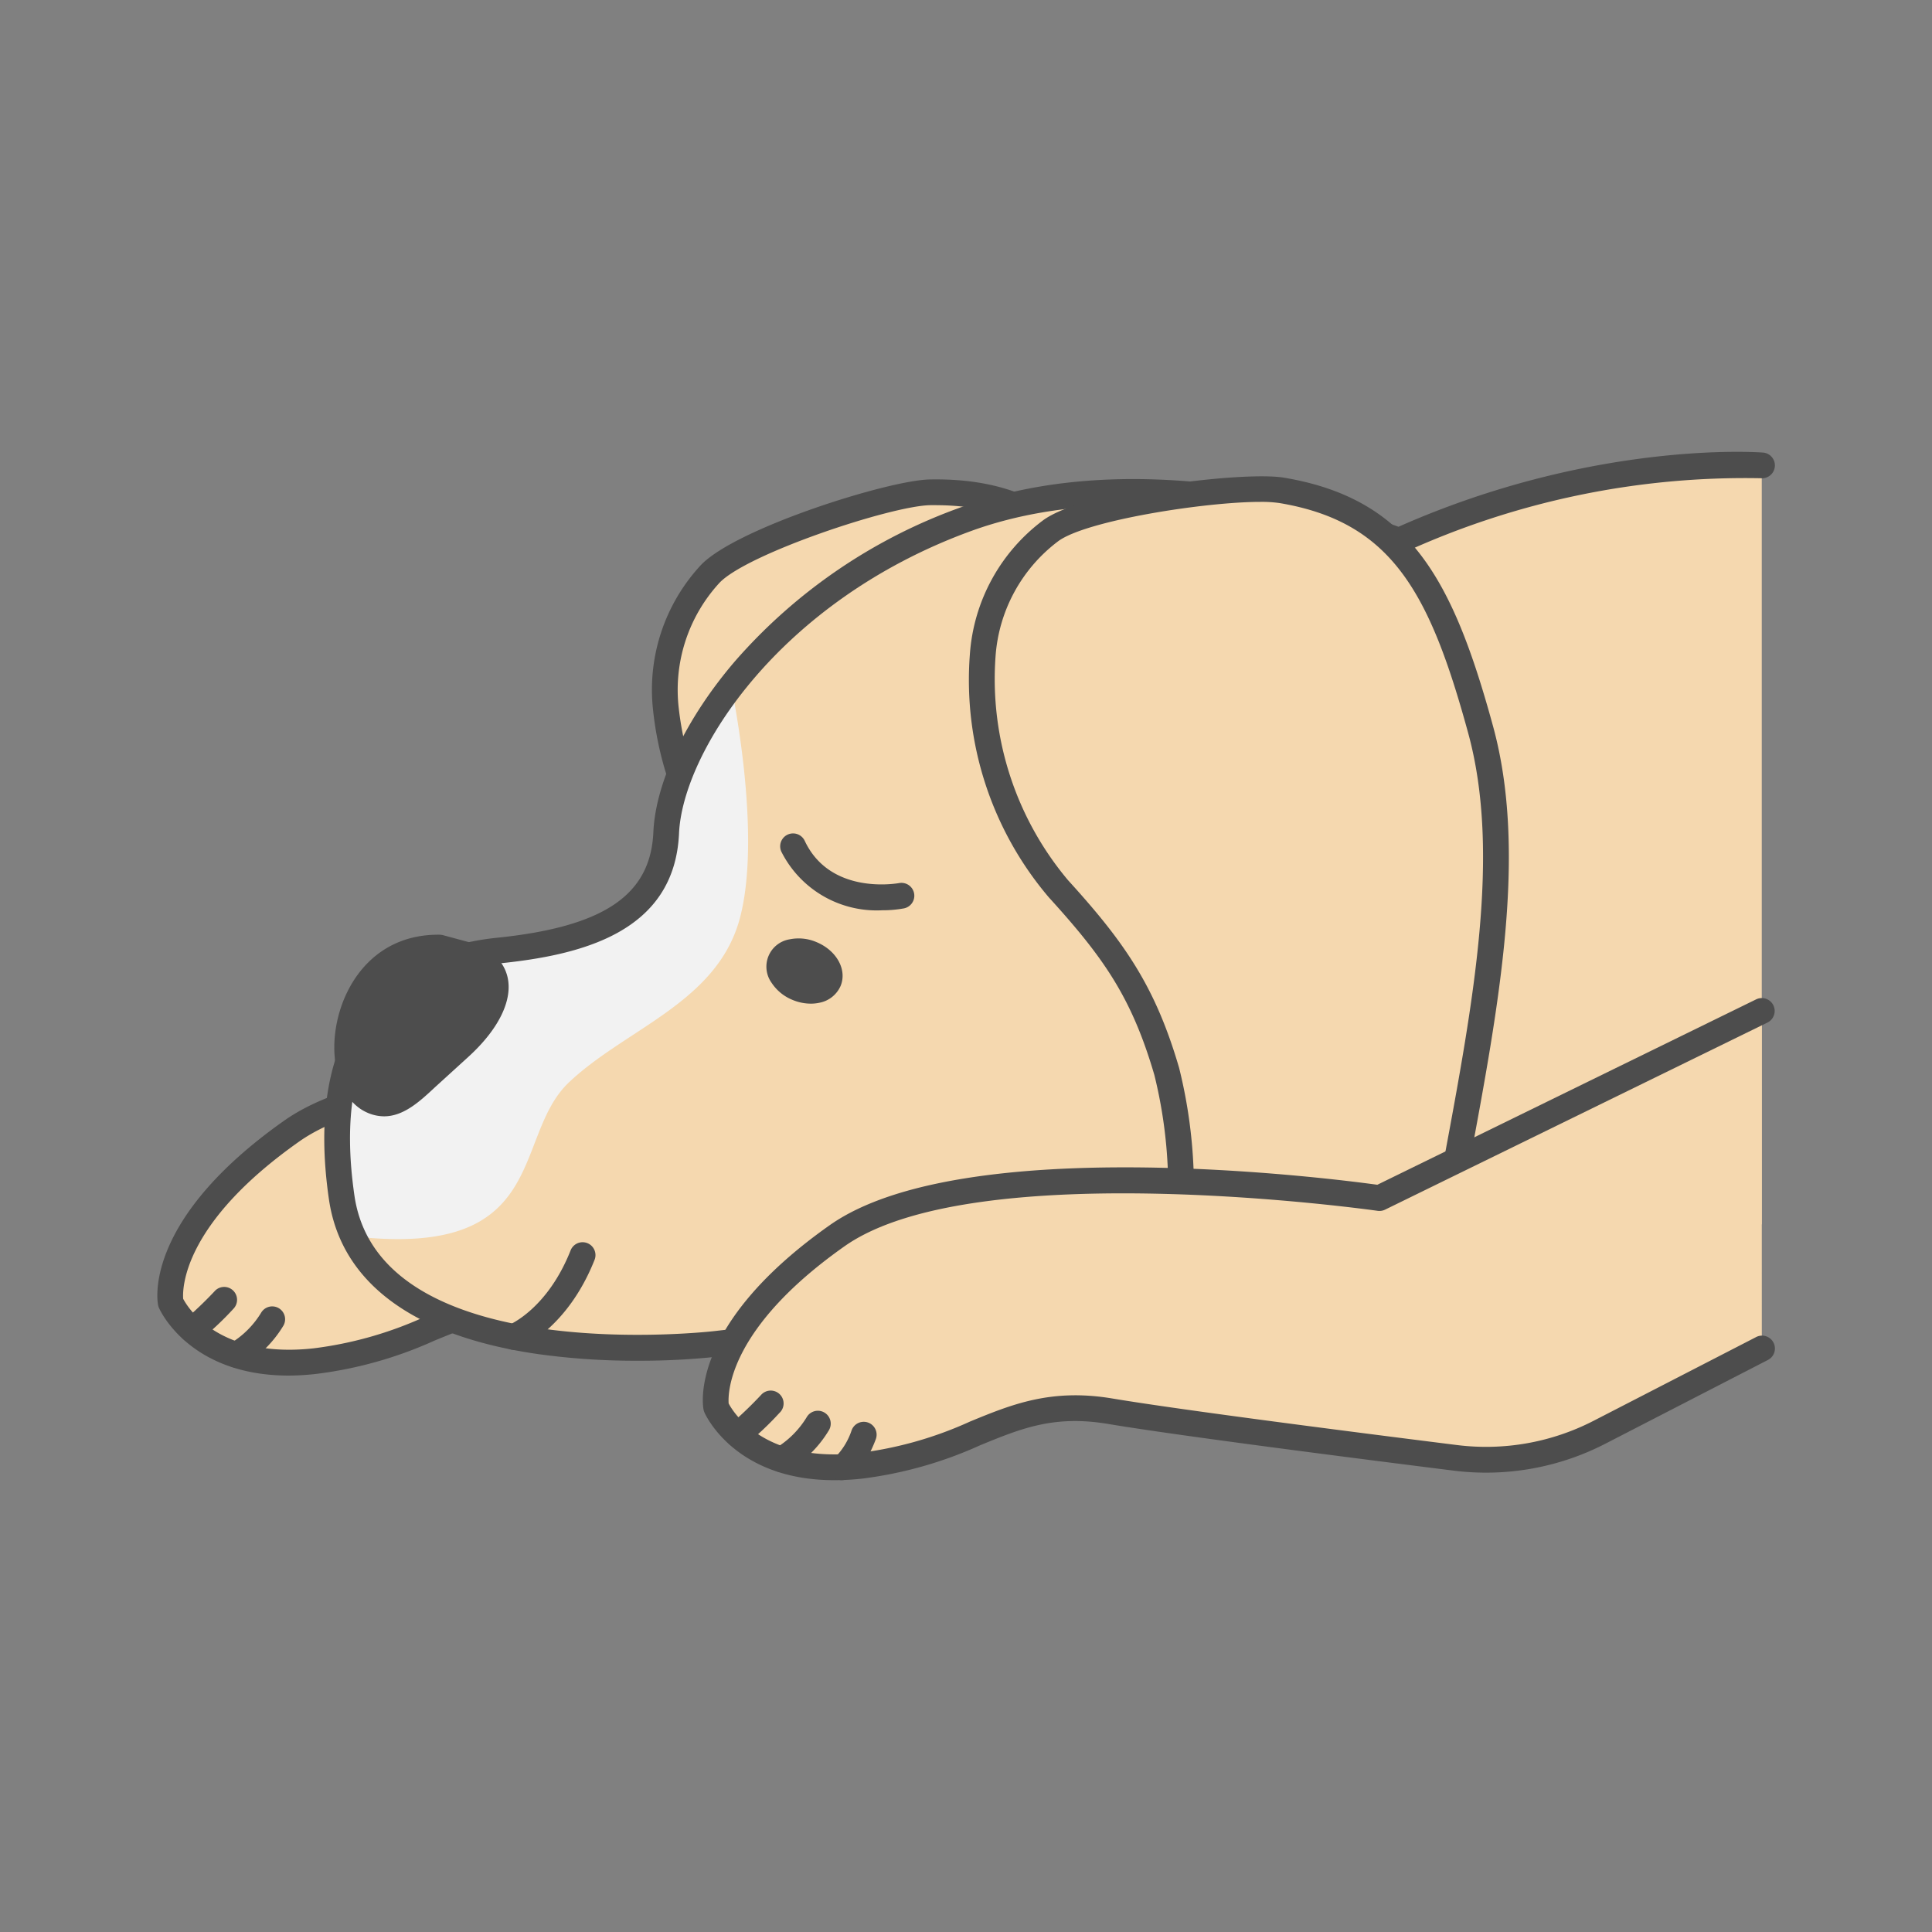<svg id="Layer_1" height="512" viewBox="0 0 150 150" width="512" xmlns="http://www.w3.org/2000/svg" data-name="Layer 1"><rect x="0" y="0" width="150" height="150" fill="#808080" stroke="none"/><path d="m94.433 70.365-29.685 14.528s-31.5-4.547-42.1 2.923-9.39 13.315-9.39 13.315 2.424 5.522 11.208 4.547 11.51-5.555 19.385-4.239 32.713 4.355 32.713 4.355l17.872-9.209" fill="#f5d8af"/><g fill="#4d4d4d"><path d="m22.423 106.8c-7.679 0-9.981-5.029-10.083-5.261a.951.951 0 0 1 -.064-.2c-.055-.264-1.218-6.577 9.793-14.336 10.358-7.3 39.023-3.62 42.515-3.139l29.409-14.398a1 1 0 1 1 .879 1.8l-29.684 14.524a1 1 0 0 1 -.582.092c-.313-.047-31.23-4.406-41.384 2.751-9.062 6.385-9.057 11.433-9 12.207.388.734 2.822 4.651 10.127 3.844a29.527 29.527 0 0 0 8.627-2.447c3.23-1.326 6.28-2.577 11.033-1.784 7.293 1.218 29.492 3.958 32.364 4.31l17.6-9.067a1 1 0 1 1 .916 1.777l-17.872 9.209a1 1 0 0 1 -.579.1c-.249-.031-24.95-3.056-32.757-4.361-4.189-.7-6.729.343-9.943 1.662a31.625 31.625 0 0 1 -9.167 2.585 19.562 19.562 0 0 1 -2.148.132z"/><path d="m14.943 103.264a22.7 22.7 0 0 0 2.5-2.379"/><path d="m14.944 104.264a1 1 0 0 1 -.552-1.834 31.49 31.49 0 0 0 2.335-2.248 1 1 0 0 1 1.425 1.4 23.993 23.993 0 0 1 -2.722 2.552 1 1 0 0 1 -.486.13z"/></g><path d="m21.15 102.4a8.063 8.063 0 0 1 -2.8 2.782" fill="#f5d8af"/><path d="m18.353 106.186a1 1 0 0 1 -.46-1.889 7.085 7.085 0 0 0 2.392-2.395 1 1 0 0 1 1.731 1 9.052 9.052 0 0 1 -3.206 3.171.99.99 0 0 1 -.457.113z" fill="#4d4d4d"/><path d="m69.316 78.132 25.52-4.732c-.363-7.39-1.354-14.089-4.068-19.709-5.023-10.4-9.154-15.618-18.559-15.467-3.179.051-14.661 3.819-17.063 6.328-7.646 7.987-1.383 21.92 5.635 27.248 2.8 2.125 5.864 3.977 8.535 6.332z" fill="#f5d8af"/><path d="m69.316 79.132a1 1 0 0 1 -.661-.25 58.964 58.964 0 0 0 -5.255-3.971c-1.066-.746-2.168-1.515-3.222-2.315a26.048 26.048 0 0 1 -9.471-17.434 14.219 14.219 0 0 1 3.719-11.3c2.741-2.862 14.574-6.585 17.767-6.637 9.853-.184 14.279 5.275 19.475 16.032 2.448 5.068 3.733 11.265 4.167 20.1a1 1 0 0 1 -.816 1.032l-25.519 4.727a1.129 1.129 0 0 1 -.184.016zm3.28-39.91h-.371c-3.038.05-14.193 3.76-16.356 6.019a12.272 12.272 0 0 0 -3.169 9.759 24.275 24.275 0 0 0 8.686 16c1.023.777 2.108 1.536 3.158 2.269 1.695 1.184 3.443 2.4 5.064 3.79l24.184-4.483c-.459-8.085-1.678-13.8-3.924-18.452-4.863-10.061-8.721-14.902-17.268-14.902z" fill="#4d4d4d"/><path d="m136.783 36.138v58.919l-81.183 9.275s-23.02 2.777-28.17-8.342a10.3 10.3 0 0 1 -.9-3.024c-2.12-14.614 5.75-18.506 12.11-19.161s12.78-2.337 13.08-9.156c.14-3.088 1.83-7.238 5.05-11.377a40.812 40.812 0 0 1 18.27-12.985c15.15-5.511 33.57 1.7 33.57 1.7a63.9 63.9 0 0 1 28.173-5.849z" fill="#f5d8af"/><path d="m57.473 71.179c-1.7 6.626-8.81 8.62-13.29 12.845s-1.39 13.724-16.75 11.966a10.3 10.3 0 0 1 -.9-3.024c-2.12-14.614 5.75-18.506 12.11-19.161s12.78-2.337 13.08-9.156c.14-3.088 1.83-7.238 5.05-11.377.09.428 2.37 11.409.7 17.907z" fill="#f2f2f2"/><path d="m49.475 105.647a54.706 54.706 0 0 1 -7.756-.524c-9.648-1.4-15.243-5.551-16.181-12.01-.946-6.521-.035-11.611 2.709-15.126 2.888-3.7 7.193-4.858 10.3-5.175 8.32-.849 11.962-3.3 12.18-8.2.172-3.887 2.541-8.849 6.336-13.274a42.038 42.038 0 0 1 17.637-11.985c14.273-5.2 31.03.5 33.88 1.545 15.037-6.662 27.737-5.8 28.276-5.762a1 1 0 1 1 -.149 1.994 63.568 63.568 0 0 0 -27.685 5.761 1 1 0 0 1 -.774.02c-.181-.072-18.258-7-32.863-1.679-14.993 5.468-22.385 17.232-22.665 23.463-.344 7.728-7.649 9.461-13.974 10.107-2.716.278-6.468 1.268-8.922 4.414-2.4 3.071-3.171 7.649-2.306 13.61 1.958 13.493 27.71 10.549 27.969 10.517l74.513-8.52a1 1 0 1 1 .228 1.986l-74.508 8.521a57.055 57.055 0 0 1 -6.245.317z" fill="#4d4d4d"/><path d="m82.174 69c4.066 4.468 6.527 7.735 8.41 14.18 1.281 4.386.895 9.341 1.618 13.954s5.829 9.948 9.569 9.777c3.974-.183 8.575-1.364 10.154-10.311 2.668-15.122 6.078-28.8 3.035-39.938s-6.153-17.022-15.429-18.588c-3.131-.529-15.111 1.083-17.931 3.111-8.973 6.459-5.355 21.301.574 27.815z" fill="#f5d8af"/><g fill="#4d4d4d"><path d="m101.6 107.917c-4.2 0-9.574-5.458-10.384-10.625-.3-1.889-.412-3.84-.524-5.727a36.674 36.674 0 0 0 -1.067-8.1c-1.762-6.033-3.951-9.129-8.189-13.788a26.045 26.045 0 0 1 -6.136-18.869 14.217 14.217 0 0 1 5.717-10.435c3.22-2.316 15.539-3.813 18.681-3.285 9.7 1.638 13.077 7.789 16.226 19.313 2.664 9.749.479 21.491-1.834 33.923-.394 2.118-.8 4.27-1.18 6.453-1.676 9.5-6.809 10.939-11.094 11.136-.072.002-.145.004-.216.004zm-3.75-68.951c-4.281 0-13.45 1.434-15.665 3.034a12.267 12.267 0 0 0 -4.895 9.019 24.276 24.276 0 0 0 5.624 17.311c4.364 4.8 6.768 8.2 8.63 14.573a38.77 38.77 0 0 1 1.144 8.544c.108 1.839.221 3.741.5 5.535.652 4.153 5.323 9.056 8.535 8.932 3.949-.18 7.8-1.454 9.215-9.485.387-2.188.788-4.347 1.184-6.472 2.27-12.2 4.414-23.722 1.871-33.029-2.989-10.937-5.94-16.4-14.63-17.867a9.624 9.624 0 0 0 -1.514-.095z"/><path d="m36.03 74.084-1.9-.513c-7.572-.095-8.827 10.2-5.286 11.865 1.765.829 3.124-.745 4.766-2.235l2.054-1.864c3.092-2.805 4.236-6.207.366-7.253z"/><path d="m29.82 86.671a3.261 3.261 0 0 1 -1.4-.33c-2.022-.952-2.953-3.976-2.212-7.191.734-3.192 3.172-6.58 7.815-6.58a1.431 1.431 0 0 1 .369.035l1.9.513c2.167.586 2.885 1.8 3.106 2.713.436 1.81-.679 4.086-3.06 6.247l-2.583 2.351c-1.147 1.071-2.41 2.242-3.935 2.242zm4.175-12.1c-4.347.016-5.567 3.845-5.84 5.028-.513 2.231-.023 4.4 1.115 4.933.871.414 1.583-.134 3.121-1.566l2.6-2.368c1.742-1.581 2.708-3.267 2.46-4.3-.137-.565-.7-.986-1.683-1.251z"/></g><path d="m136.783 78.49-29.683 14.528s-31.5-4.547-42.1 2.923-9.39 13.316-9.39 13.316 2.424 5.521 11.208 4.547 11.51-5.556 19.385-4.24c5.43.908 18.922 2.634 26.779 3.618a19.273 19.273 0 0 0 11.232-1.993l12.573-6.479" fill="#f5d8af"/><g fill="#4d4d4d"><path d="m64.775 114.921c-7.68 0-9.982-5.029-10.084-5.261a1.083 1.083 0 0 1 -.064-.2c-.055-.265-1.218-6.578 9.793-14.337 10.356-7.3 39.022-3.619 42.515-3.138l29.409-14.393a1 1 0 0 1 .879 1.8l-29.684 14.524a.994.994 0 0 1 -.582.092c-.312-.046-31.23-4.405-41.385 2.75-9.061 6.385-9.055 11.433-9 12.207.388.735 2.821 4.657 10.126 3.845a29.517 29.517 0 0 0 8.627-2.447c3.23-1.326 6.278-2.578 11.034-1.785 5.434.909 19.085 2.653 26.738 3.612a18.222 18.222 0 0 0 10.649-1.89l12.575-6.478a1 1 0 1 1 .916 1.777l-12.575 6.479a20.209 20.209 0 0 1 -11.814 2.1c-7.668-.961-21.35-2.709-26.819-3.624-4.192-.7-6.73.342-9.944 1.662a31.593 31.593 0 0 1 -9.166 2.586 19.544 19.544 0 0 1 -2.144.119z"/><path d="m57.294 111.389a22.7 22.7 0 0 0 2.5-2.379"/><path d="m57.3 112.389a1 1 0 0 1 -.552-1.834 31.327 31.327 0 0 0 2.336-2.247 1 1 0 1 1 1.423 1.4 23.969 23.969 0 0 1 -2.721 2.551 1 1 0 0 1 -.486.13z"/></g><path d="m63.5 110.53a8.063 8.063 0 0 1 -2.8 2.782" fill="#f5d8af"/><g fill="#4d4d4d"><path d="m60.7 114.312a1 1 0 0 1 -.459-1.889 7.143 7.143 0 0 0 2.39-2.392 1 1 0 0 1 1.733 1 9.04 9.04 0 0 1 -3.204 3.169.987.987 0 0 1 -.46.112z"/><path d="m67.059 111.389s-.814 2.182-1.7 2.53"/><path d="m65.354 114.919a1 1 0 0 1 -.364-1.931 5.4 5.4 0 0 0 1.133-1.949 1 1 0 0 1 1.874.7c-.292.782-1.1 2.65-2.28 3.112a.985.985 0 0 1 -.363.068z"/><path d="m68.49 70.674a8.285 8.285 0 0 1 -7.822-4.543 1 1 0 1 1 1.811-.849c1.98 4.216 7.114 3.316 7.332 3.279a1 1 0 0 1 .372 1.965 9.205 9.205 0 0 1 -1.693.148z"/></g><path d="m39.878 103.8s3.374-1.342 5.362-6.373" fill="#f5d8af"/><path d="m39.879 104.8a1 1 0 0 1 -.376-1.926c.133-.055 3.025-1.3 4.807-5.814a1 1 0 0 1 1.86.734c-2.123 5.373-5.768 6.875-5.922 6.935a.983.983 0 0 1 -.369.071z" fill="#4d4d4d"/><ellipse cx="62.467" cy="75.39" fill="#4d4d4d" rx="1.429" ry="2.031" transform="matrix(.384 -.923 .923 .384 -31.13 104.119)"/><path d="m62.948 77.923a3.7 3.7 0 0 1 -1.414-.29 3.525 3.525 0 0 1 -1.627-1.328 2.149 2.149 0 0 1 1.4-3.376 3.508 3.508 0 0 1 2.088.217c1.569.654 2.389 2.15 1.867 3.407a2.253 2.253 0 0 1 -1.644 1.3 3.121 3.121 0 0 1 -.67.07zm-.96-3.067a1.157 1.157 0 0 0 -.241.025c-.153.034-.223.091-.232.113a.378.378 0 0 0 .083.244 1.536 1.536 0 0 0 .7.548 1.512 1.512 0 0 0 .885.112.374.374 0 0 0 .232-.112c.039-.1-.184-.541-.788-.793a1.7 1.7 0 0 0 -.639-.137z" fill="#4d4d4d"/></svg>